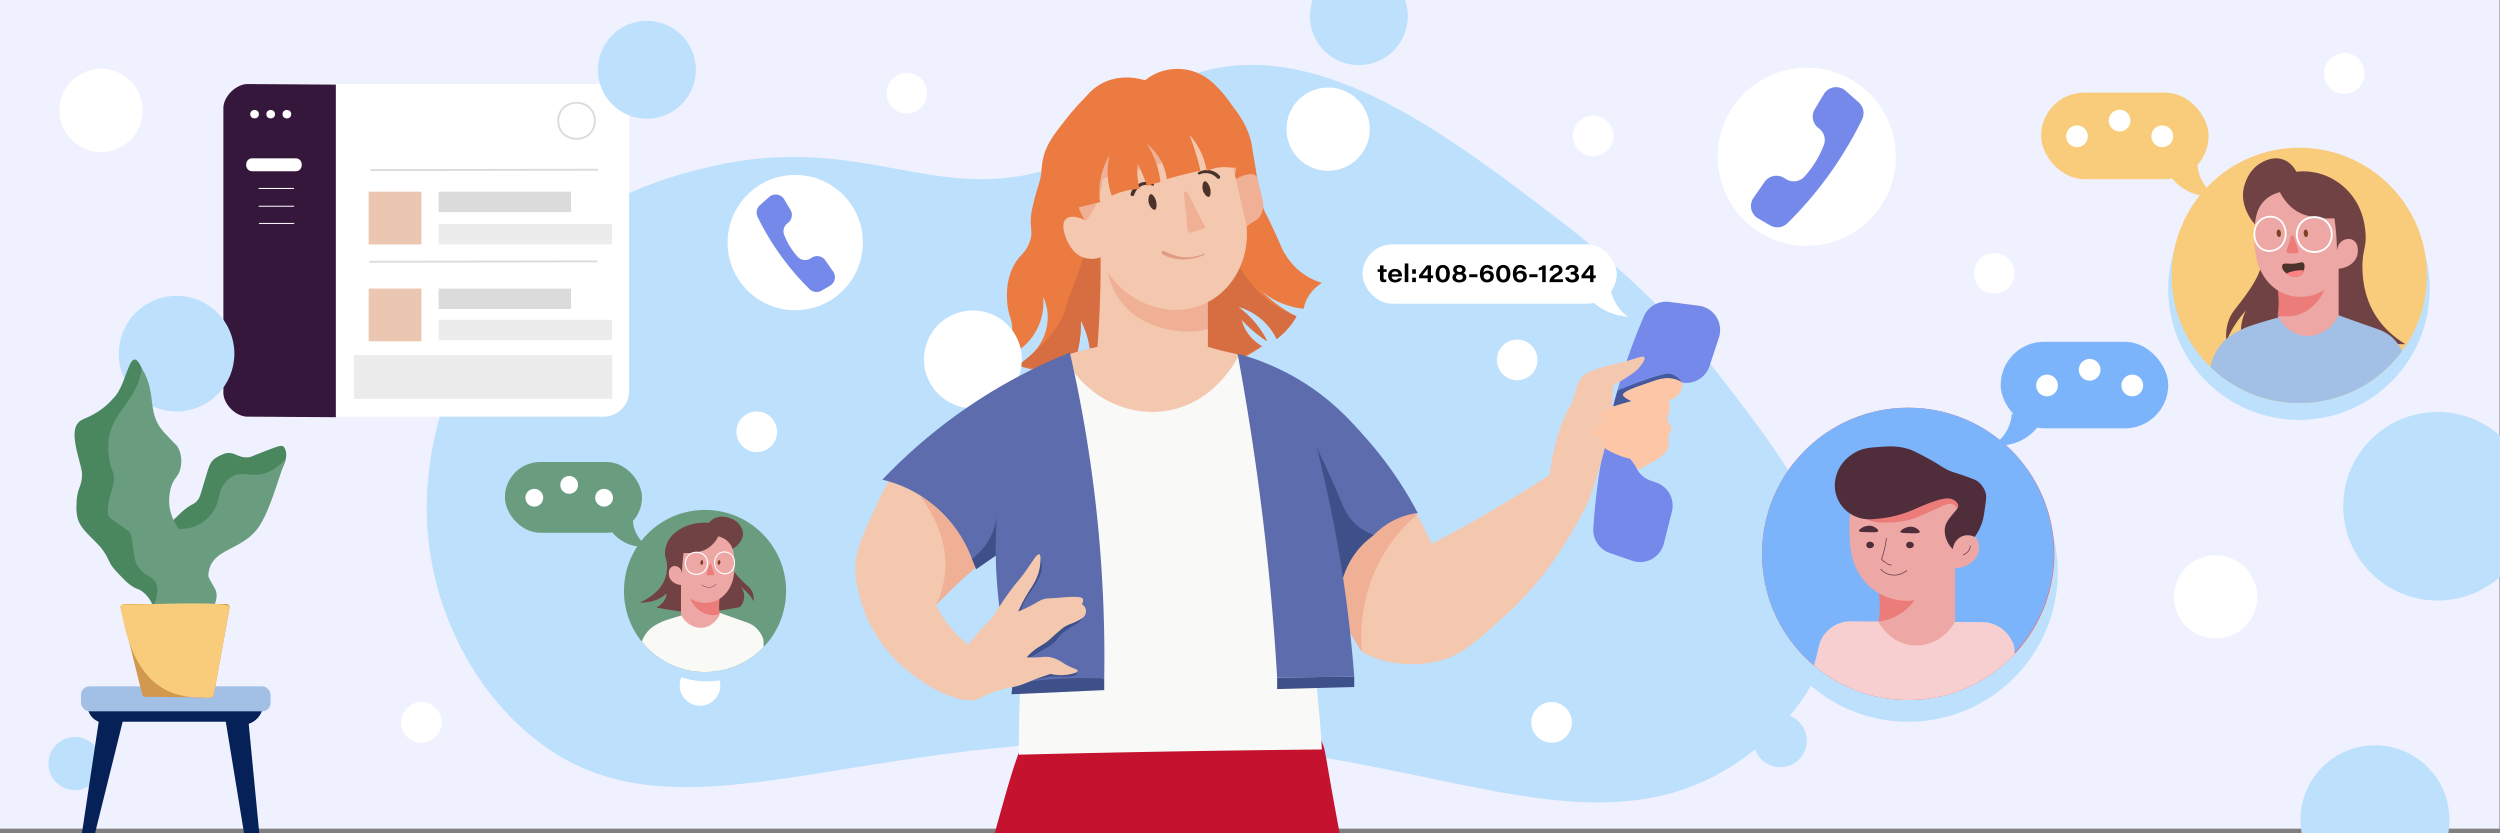 <svg id="Layer_1" data-name="Layer 1" xmlns="http://www.w3.org/2000/svg" viewBox="0 0 2400 800"><rect x="0" y="0" width="2400" height="800" fill="#808080" stroke="none"/><defs><clipPath id="clip-path"><circle class="cls-1" cx="676.83" cy="567.33" r="77.83"/></clipPath><clipPath id="clip-path-2"><circle class="cls-2" cx="2207.33" cy="264.36" r="122.55"/></clipPath><clipPath id="clip-path-3"><circle class="cls-3" cx="1831.88" cy="531.71" r="140.3"/></clipPath><style>.cls-1{fill:#6a9d7f}.cls-2{fill:#f9cc7b}.cls-3{fill:#f56b69}.cls-5{fill:#bde0fd}.cls-6{fill:#eb7b40}.cls-8{fill:#fff}.cls-11{fill:#dbdbdb}.cls-12{fill:#ececec}.cls-14{fill:#a2c0e5}.cls-18{fill:#714243}.cls-20{fill:#eb7c7a}.cls-21{fill:#eda7a5}.cls-22{fill:#784024}.cls-23{fill:#502d3a}.cls-25{fill:#4b332c}.cls-28{fill:#7bb4fb}.cls-30{fill:#7489ea}.cls-32{fill:#efb095}.cls-33{fill:#f4c8af}.cls-35{fill:#3e5089}.cls-36{fill:#5c6cad}</style></defs><path d="M-.5-4.5h2400v800H-.5z" style="fill:#eff1ff"/><path class="cls-5" d="M1665.49 733.5c12-7.9 74.73-49.07 91-121 20.17-89.2-43.36-171.32-105-251-17.83-23.05-65.71-82.17-153-149-107.75-82.49-228.83-175.17-344-144-65.51 17.73-49.67 54-126 86-124.52 52.15-195.58-32.34-353 7-31.17 7.79-93.23 24.05-151 75-83.84 73.94-135.25 200.33-107 318 4.39 18.28 21.72 86.57 81 142 157.76 147.52 356.32-35.71 767 30 163.19 26.11 288.63 80.13 400 7z"/><path class="cls-6" d="M1047.06 88.5a225.92 225.92 0 0 0-23 25c-12 15.28-18.35 23.27-22 36-3.35 11.7-.72 14.33-5 28-.85 2.7-3.58 11-6 22.26-.45 2.07-.68 3.1-.81 3.93-2.48 16.15 2.54 18.28-2.41 30.13-4.65 11.14-9.76 10.86-15.52 23-6.55 13.79-5.84 26.59-5.41 33 .93 13.86 5.07 16.15 4.8 27.05-.3 11.92-5.56 21.62-9.94 27.94a68.53 68.53 0 0 0 21.4-12.81c20.35-18.2 18.78-41.94 18.31-47a47.07 47.07 0 0 1 2.06 34.27c-6.12 18.85-22.16 29-26.63 31.59a176.4 176.4 0 0 0 26.81 6.33 186 186 0 0 0 23.37 2.12 126.44 126.44 0 0 0 10.26-40.31c.32-4 .42-7.83.36-11.49a90.23 90.23 0 0 1 9.23 30.31 88.14 88.14 0 0 1-.63 24.74l117.83-8.87a127.19 127.19 0 0 0 30-10.63 116.23 116.23 0 0 0 17.32-10.74 45.58 45.58 0 0 1-13.46-12.39 37.84 37.84 0 0 1-6.11-13.75 125.48 125.48 0 0 0 9 9.16 136.75 136.75 0 0 0 15.54 12.3 84.77 84.77 0 0 0-5.9-10.23 96.91 96.91 0 0 0-22.53-23.34 66.86 66.86 0 0 1 20.69 10.22 53.09 53.09 0 0 1 17.12 21 76.75 76.75 0 0 0 14-14.07 68.32 68.32 0 0 0 4.84-7.35c-3.55-1.87-7.22-4-11-6.4a136.67 136.67 0 0 1-23.34-18.88 70.29 70.29 0 0 0 25.21 14.41 79 79 0 0 0 16.06 3.44 34.86 34.86 0 0 1 8.47-17.26 42.11 42.11 0 0 1 9-7.6 64.81 64.81 0 0 1-9.74-3.83c-14.88-7.3-22.11-18.3-25.76-24-2.39-3.76-2.22-4.22-8.48-18-9.67-21.3-9.61-19.17-12.12-25.73-2.4-6.27-2.76-9-9.28-48.83-2.32-14.15-2.49-15.14-3.17-17.45-4.57-15.71-13.25-27.39-20.07-34.95z"/><path d="M1040 247a448.128 448.128 0 0 1-9 26c-8.94 23.42-8.63 25-9 26-4.46 12.31-15.47 29.93-45 52l50 8a112.41 112.41 0 0 0 10.5-51.5 82.19 82.19 0 0 1 3 70l137-27 34-18a39.18 39.18 0 0 1-20-26 113.88 113.88 0 0 0 9 9 116.08 116.08 0 0 0 16 12 90.52 90.52 0 0 0-28-33 58.32 58.32 0 0 1 37 31 65.46 65.46 0 0 0 19-22A101.92 101.92 0 0 1 1221 291a108.52 108.52 0 0 1-26-27 112.65 112.65 0 0 1-12-23 546.86 546.86 0 0 0-127.5 3.5q-7.86 1.16-15.5 2.5z" style="fill:#d66e41"/><rect class="cls-8" x="214.42" y="80.69" width="389.58" height="319.31" rx="24.56"/><path d="M239 400c-12.26.82-25.45-12.26-24.57-24.57V105.25C213.56 92.94 227 79.81 239 80.69l83.42.52v319.31z" style="fill:#35173c"/><path d="M353.93 184.03h50.63v50.63h-50.63zm0 93h50.63v50.63h-50.63z" style="fill:#ebc7b1"/><path class="cls-11" d="M421.1 184.03h127.1v19.63H421.1z"/><path class="cls-12" d="M421.1 215.03h166.37v19.63H421.1z"/><path class="cls-11" d="M421.1 277.03h127.1v19.63H421.1z"/><path class="cls-12" d="M421.1 307h166.37v19.63H421.1z"/><path class="cls-8" d="M283.66 164.39h-41.34c-8 .12-8-12.52 0-12.4h41.34c8.03-.12 8.05 12.52 0 12.4zm-35.14-54.77c.08 5.37-8.34 5.37-8.26 0-.08-5.36 8.34-5.36 8.26 0zm15.48 0c.08 5.37-8.34 5.37-8.26 0-.06-5.36 8.36-5.36 8.26 0zm15.53 0c.07 5.37-8.35 5.37-8.27 0-.08-5.36 8.34-5.36 8.27 0zm2.06 71.82h-33.07a.52.52 0 0 1 0-1h33.07a.52.52 0 1 1 0 1zm.52 17.05H249a.52.52 0 1 1 0-1h33.07a.52.52 0 0 1 0 1zm0 16.51H249a.52.52 0 0 1-.52-.52.53.53 0 0 1 .52-.48h33.07a.52.52 0 0 1 .51.52.51.51 0 0 1-.47.48z"/><path class="cls-11" d="M553.5 134.23c-8.76 0-18.28-5.7-18.49-18.22.22-12.55 9.74-18.25 18.49-18.25 8.75 0 18.27 5.7 18.49 18.22-.22 12.55-9.74 18.25-18.49 18.25zm0-34.67c-7.9 0-16.49 5.15-16.68 16.45.19 11.27 8.78 16.42 16.68 16.42s16.48-5.14 16.68-16.43c-.18-11.29-8.78-16.44-16.68-16.44z"/><path class="cls-11" transform="rotate(-.09 483.7 165.901)" d="M355.42 162.18h218.82v1.8H355.42z"/><path class="cls-11" transform="rotate(-.09 477.26 261.39)" d="M354.52 250.17h218.82v1.8H354.52z"/><path class="cls-12" d="M339.77 340.79h247.99v42.14H339.77z"/><circle class="cls-8" cx="934" cy="345" r="47"/><circle class="cls-5" cx="169.5" cy="339.5" r="55.5"/><circle class="cls-5" cx="2280" cy="787" r="71.5"/><circle class="cls-5" cx="2340" cy="486" r="90.5"/><circle class="cls-5" cx="1304.5" cy="15.5" r="47"/><circle class="cls-5" cx="1709" cy="711" r="25.5"/><circle class="cls-5" cx="72" cy="733" r="25.5"/><path d="M83.75 669.87c-.58 2.08-1.29 12.47 5 19a17.23 17.23 0 0 0 6 4q-8.5 56.51-17 113h12q14-56.49 28-113h99l19 116h14l-11-114a20.64 20.64 0 0 0 7-4 22 22 0 0 0 7-13c-135.5-19.69-166.85-15.77-169-8z" style="fill:#062157"/><rect class="cls-14" x="77.75" y="658.87" width="182" height="24" rx="8.14"/><path d="M146.76 583.09c-.53-6.43-8.78-16.28-15.45-17.9-6.74-3-10.86-7.3-19.07-16C102.57 539 106 537 96.15 524.82 80.66 508.2 72.21 504.46 73.5 484c.06-15.42 5.38-16.73 5.26-28.85 0-8.71-12.35-36.86-4.66-48 3.2-4.8 7.13-4.64 15.72-9.46a67.69 67.69 0 0 0 18.85-15.23c14.14-13.41 15.57-54.74 27.39-29.07 7.12 38-.88 137.52 24.61 148 5 .35 7.67-4.6 15.1-11 8.65-7.47 10.45-5.46 14.32-10.7 1.48-2 2-3.33 5.95-16.89 5.85-18.57 4.68-21.71 20.27-27.59 9.22-1.89 12 4.73 22.36 3.77 2.13-.2 1.66-.44 17.75-6.63 10.91-4.2 13.71-5.08 15.8-3.59 7.91 10-4.63 27.85-9.53 31.71-30.42 25.92-81.45 73.86-115.93 122.62z" style="fill:#4a875f"/><path class="cls-1" d="M205.74 581.27c5.95-14.67-1.33-16.84-5.77-28.08.89-25.19 25.81-23.31 43.73-41.49 13-13 21.54-46 30.31-70.59-10.55 11-19.76 14-26.36 14.61-9.81.95-16.5-3.06-24.71 1.7-12.21 8.27-11.13 15.78-14.95 27.28-8.45 18.92-24.54 23.44-36.53 23.2-6.79-10.65-12.05-22.46-7.17-40.66 3.11-9.49 7.26-9.24 9.08-18.14.44-2.14 2-10.32-1.86-18.3-2.23-4.58-4.15-4.79-10.86-12.44-22.07-21-8.3-38.05-24.59-65-4.81 37.12-36.52 43.22-31.64 84.27 1.44 13.86 6.31 15.28 4.67 25.34 0 4.23-7.68 21.41-5.1 31.5 1.51 3.59 4.34 4.58 10.94 9.24 5.83 4.12 8.75 6.18 10.08 8.22 3.68 6.32 1.61 24.31 8 32.61 5.46 8.5 12.22 7.83 16 14 2.45 4 3.84 11.05-2.3 24.54z"/><path d="m139.39 668.87 62.79.78a3 3 0 0 0 3-2.48q7.59-41.88 15.19-83.74a3 3 0 0 0-3-3.56h-98.58a3 3 0 0 0-2.93 3.75l20.64 83a3 3 0 0 0 2.89 2.25z" style="fill:#d2984d"/><path class="cls-2" d="M189.72 669.49c4.52-.93 13.31 2.69 15.47-2.32q7.59-41.88 15.19-83.74c5-8.12-100.68-1.55-101.59-3.56a3 3 0 0 0-2.93 3.75c7.62 42.75 23.38 84.81 73.86 85.87z"/><circle class="cls-8" cx="672" cy="658" r="19.5"/><circle class="cls-5" cx="621" cy="67" r="47"/><circle class="cls-5" cx="678.62" cy="576.26" r="77.83"/><circle class="cls-1" cx="676.83" cy="567.33" r="77.83"/><g style="clip-path:url(#clip-path)"><path class="cls-18" d="M701.15 529.17c2.21-3.31 4.57-2.84 8-7 1.26-1.56 4.79-5.93 4-11.57-.07-.49-1.5-9-11.36-12.82-2-.78-7.25-2.79-13.07-1.24a13.79 13.79 0 0 0-8 5.38 51 51 0 0 0-17.61 1.65 40.71 40.71 0 0 0-16.47 9.09 25.56 25.56 0 0 0-8 15.29c-1.19 7.54 2.12 8.79 1.71 17.36a32.41 32.41 0 0 1-5.12 16.53c-5.74 8.88-15.27 14-21 16.53a38.77 38.77 0 0 0 14.77-2.08 28.34 28.34 0 0 0 10.8-6.61 13.8 13.8 0 0 1-2.27 7 20.54 20.54 0 0 1-7.39 6.61c2.27.42 5.6 1 9.66 1.66 16.4 2.62 24.6 3.94 32.38 3.72 4.26-.12 11.55-1.32 26.14-3.72 5-.82 9.08-1.55 11.93-2.07a16.54 16.54 0 0 0 4-7.85 15.29 15.29 0 0 0-2.84-11.57 52.14 52.14 0 0 1 8 7.85 44.62 44.62 0 0 1 4 5.78 15.55 15.55 0 0 0-1.13-8.67c-1.86-4.21-4.74-5.78-9.66-10.75-3.63-3.66-7.66-7.73-10.23-13.22-1.97-3.97-4.78-9.98-1.24-15.28z"/><path d="M634.63 597.3c2.4-1.17 4.74-2.09 17-5.68 5-1.45 9.06-2.61 11.93-3.41l25.56-.57c10.44 3.75 18.34 6.56 25.57 9.09 3.7 1.29 7.63 2.65 11.36 6.25 3.3 3.18 6 7.68 6.69 10.66 1.67 14.36-2 23-5.11 27.83-19.18 30-88.28 27.61-107.38-2.84a38.61 38.61 0 0 1-5.55-18 31.89 31.89 0 0 1 7.38-14.77c4.04-4.44 8.34-6.52 12.55-8.56z" style="fill:#f9f9f6"/><path class="cls-20" d="M691.9 568.68a56.55 56.55 0 0 0-1 21 25.63 25.63 0 0 1-6.75 1.71c-3.49.38-10.39 1.15-15.83-3.77-3.16-2.86-7-8.71-5.71-13.07 1.77-6.04 13.54-9.04 29.29-5.87z"/><path class="cls-21" d="M689.56 514.92a19.22 19.22 0 0 1 10.9 6.82c4 5.12 4.29 11.26 4.67 18.25a60 60 0 0 1-.7 12.27c-.22 1.38-.5 2.74-.86 4.21-1 4.13-4.31 12.87-12.45 18.18a26.35 26.35 0 0 1-11.71 4 27.45 27.45 0 0 1-16.84-4.08 27.28 27.28 0 0 0 10.43 12.5 23.81 23.81 0 0 0 18.12 2.93c-.45.94-5.52 11.09-16.09 12.5-8.47 1.12-17-3.83-21.28-12.5v-28.42c-5.8-.51-10.36-4-11.42-8.52-.06-.25-1.29-5.9 2.07-8.52 2.31-1.8 5.65-1.3 7.79.57a8.38 8.38 0 0 1 2.6 5.68c0-3.38.2-7 .51-10.8.27-3.23.63-6.29 1-9.16a47.1 47.1 0 0 0 11.42-.57c3.51-.61 7.09-1.24 10.9-3.41a28.6 28.6 0 0 0 10.94-11.93z"/><path class="cls-22" d="M673.93 537.72c1.76.31 1.33 4.58-.39 4.56-1.76-.28-1.33-4.58.39-4.56zm16.5 0c1.76.31 1.33 4.58-.4 4.56-1.76-.28-1.33-4.58.4-4.56z"/><path class="cls-20" d="M682.87 542c2.35 10.42 6 10.45-3.8 10.17-2.47.06 2-8.5 2-10.2a.92.92 0 0 1 1.8.03z"/><path class="cls-8" d="M668.3 552h-.67a11.22 11.22 0 0 1 .82-22.4c4.58.1 8.14 2.11 10.05 5.66a11.81 11.81 0 0 1-.41 11.69 11 11 0 0 1-9.79 5.05zm-.61-1.17c4.11.17 7.45-1.43 9.39-4.52a10.62 10.62 0 0 0 .37-10.52c-1.7-3.16-4.91-5-9-5.06-6.6.16-9.73 5-9.91 9.68a9.82 9.82 0 0 0 9.15 10.4zm28.31.5c-.33 0-.67 0-1-.05-5.17-.52-10.07-5-9.41-12.46 1-7.15 6.35-9.89 10.89-9.42 4.79.5 9.69 4.53 9.16 12.19-.81 6.83-5.27 9.74-9.64 9.74zm-9.35-12.41c-.59 6.8 3.81 10.83 8.45 11.3 4.16.41 8.71-2.12 9.48-8.76.48-6.93-3.92-10.58-8.21-11s-8.83 1.99-9.74 8.46z"/><path class="cls-23" d="M687.52 560.58c-3.53 4-9.56 4-13.59.78-.18-.15-.44.11-.26.25 4.18 3.39 10.44 3.38 14.1-.79.14-.16-.1-.4-.25-.24z"/></g><rect class="cls-1" x="484.7" y="443.5" width="131.62" height="67.98" rx="33.99"/><path class="cls-1" d="M607.6 500a32.18 32.18 0 0 0 2.73 11A33 33 0 0 0 622 524.64a38.08 38.08 0 0 1-37.59-18.46z"/><circle class="cls-8" cx="512.93" cy="477.82" r="8.54"/><circle class="cls-8" cx="546.42" cy="465.51" r="8.54"/><circle class="cls-8" cx="579.91" cy="477.82" r="8.54"/><circle class="cls-5" cx="2207" cy="277.6" r="125.5"/><circle class="cls-2" cx="2207.33" cy="264.36" r="122.55"/><g style="clip-path:url(#clip-path-2)"><path class="cls-18" d="M2172.27 223.85c-3.49-7.18-7.21-6.17-12.53-15.21-2-3.37-7.55-12.82-6.26-25 .11-1.06 2.35-19.5 17.89-27.73 3.19-1.69 11.41-6 20.57-2.68 7.86 2.88 11.54 9.65 12.53 11.63a59.24 59.24 0 0 1 27.73 3.58 60.83 60.83 0 0 1 25.94 19.67c10.06 13.22 11.81 26.9 12.52 33.1 1.88 16.31-3.33 19-2.68 37.57.2 5.89.85 20.47 8.05 35.78 9 19.22 24 30.31 33.1 35.78a45.51 45.51 0 0 1-40.26-18.78 38.07 38.07 0 0 0 15.21 29.44c-3.57.89-8.82 2.17-15.21 3.58-25.81 5.68-38.72 8.52-51 8.05-6.71-.26-18.19-2.86-41.15-8.05-7.83-1.77-14.3-3.35-18.79-4.48a41.8 41.8 0 0 1-6.26-17 42.72 42.72 0 0 1 4.47-25.05 103.77 103.77 0 0 0-12.52 17 102.69 102.69 0 0 0-6.26 12.52 45.51 45.51 0 0 1 1.79-18.78c2.93-9.12 7.46-12.52 15.2-23.26 5.72-7.93 12.06-16.73 16.11-28.63 2.95-8.59 7.37-21.59 1.81-33.05z"/><path class="cls-14" d="M2153.18 315.71c3.78-1.83 7.47-3.28 26.84-8.94 7.79-2.28 14.27-4.11 18.78-5.37l40.26-.89c16.43 5.91 28.88 10.33 40.25 14.31 5.83 2 12 4.18 17.89 9.84 5.2 5 9.46 12.09 10.53 16.78.89 33.22-13.13 50-17.65 54.86-22.46 24.18-57.95 20.78-97.5 17-23.24-2.23-40.08-4.09-53.68-17.89-14.57-14.8-16.67-34.42-17-43a50.24 50.24 0 0 1 11.62-23.26c6.26-6.94 13.02-10.22 19.66-13.44z"/><path class="cls-20" d="M2185 269.14a89.49 89.49 0 0 1 1.64 33.1 40.5 40.5 0 0 0 10.62 2.68c5.5.61 16.37 1.81 24.93-5.93 5-4.51 11-13.72 9-20.58-2.83-9.55-21.36-14.27-46.19-9.27z"/><path class="cls-21" d="M2188.72 184.49c-10.14 2.5-15.25 8.26-17.16 10.73-6.23 8.06-6.76 17.73-7.36 28.75a93.59 93.59 0 0 0 1.11 19.3c.34 2.18.78 4.32 1.35 6.64 1.59 6.51 6.78 20.26 19.61 28.62a41.4 41.4 0 0 0 18.43 6.31 43.33 43.33 0 0 0 26.51-6.43 42.88 42.88 0 0 1-16.34 19.68 37.49 37.49 0 0 1-28.6 4.59c.71 1.48 8.69 17.47 25.33 19.68 13.33 1.78 26.7-6 33.51-19.68V258c9.13-.81 16.3-6.23 18-13.42.09-.39 2-9.29-3.27-13.42-3.63-2.83-8.89-2-12.26.9-3.7 3.22-4 8.09-4.09 8.94-.07-5.31-.32-11-.81-17-.43-5.09-1-9.91-1.64-14.44a73.59 73.59 0 0 1-18-.89c-5.52-1-11.16-1.94-17.16-5.37-8.5-4.88-13.88-12.46-17.16-18.81z"/><path class="cls-22" d="M2213.32 220.39c-2.77.49-2.09 7.21.62 7.17 2.77-.48 2.06-7.2-.62-7.17zm-25.96 0c-2.78.49-2.1 7.21.61 7.17 2.78-.48 2.1-7.2-.61-7.17z"/><path class="cls-20" d="M2199.25 227.05c-3.7 16.41-9.48 16.46 6 16 3.89.08-3.1-13.39-3.24-16.06a1.45 1.45 0 0 0-2.76.06z"/><path class="cls-8" d="M2222.19 242.84c-6.69 0-12.12-2.81-15.36-8a18.59 18.59 0 0 1-.65-18.41c3-5.58 8.61-8.75 15.78-8.92 11.6.28 17.17 9 17.46 17s-4.62 17.18-16.12 18.29zm-.23-33.48c-6.45.15-11.5 3-14.18 8a16.73 16.73 0 0 0 .59 16.57c3.05 4.85 8.3 7.38 14.78 7.1 10.3-1 14.72-9.21 14.45-16.41-.27-7.44-5.21-15.02-15.6-15.26zm-43.35 32.46c-6.9 0-13.93-4.59-15.17-15.35-.84-12.1 6.88-18.44 14.41-19.23 7.14-.75 15.57 3.57 17.15 14.83 1 11.8-6.68 18.8-14.82 19.63-.51.09-1.04.12-1.57.12zm.9-33a14.68 14.68 0 0 0-1.48.08c-6.76.71-13.68 6.46-12.92 17.4 1.2 10.41 8.35 14.42 14.91 13.76 7.32-.74 14.24-7.09 13.32-17.79-1.34-9.42-7.67-13.44-13.83-13.44z"/><path class="cls-25" d="M2211.21 252.35c1.76 1.53 1.06 5 .83 6.07a8.75 8.75 0 0 1-2.55 4.77 9.44 9.44 0 0 1-3.66 2.05 8.29 8.29 0 0 1-2.93.39 14.94 14.94 0 0 1-8.86-4 10 10 0 0 1-2.79-3.53 5.48 5.48 0 0 1-.38-2.19 4.67 4.67 0 0 1 .49-1.91c1-1.66 4.81-.68 9.5-.84 6.39-.16 8.58-2.36 10.35-.81z"/><path d="M2195.06 262.51a36.1 36.1 0 0 1 16.69-3 9 9 0 0 1-4.33 5.37 9.78 9.78 0 0 1-6.8.6 11.59 11.59 0 0 1-5.56-2.97z" style="fill:#ff8382"/></g><rect class="cls-2" x="1959.41" y="88.9" width="160.84" height="83.07" rx="41.54"/><path class="cls-2" d="M2109.58 158a39.58 39.58 0 0 0 3.34 13.36 40.23 40.23 0 0 0 14.2 16.71 46.56 46.56 0 0 1-45.94-22.56z"/><circle class="cls-8" cx="1993.9" cy="130.83" r="10.44"/><circle class="cls-8" cx="2034.83" cy="115.8" r="10.44"/><circle class="cls-8" cx="2075.76" cy="130.83" r="10.44"/><circle class="cls-8" cx="1456.5" cy="345.5" r="19.5"/><circle class="cls-8" cx="1489.5" cy="693.5" r="19.5"/><circle class="cls-8" cx="404.5" cy="693.5" r="19.5"/><circle class="cls-8" cx="726.5" cy="414.5" r="19.5"/><circle class="cls-8" cx="1529.5" cy="130.5" r="19.5"/><circle class="cls-8" cx="2250.5" cy="70.5" r="19.5"/><circle class="cls-8" cx="1914.5" cy="262.5" r="19.5"/><circle class="cls-8" cx="870.5" cy="89.5" r="19.5"/><circle class="cls-8" cx="1275" cy="124" r="40"/><circle class="cls-8" cx="97" cy="106" r="40"/><circle class="cls-8" cx="2127" cy="573" r="40"/><circle class="cls-5" cx="1831.82" cy="549.19" r="143.68"/><circle class="cls-3" cx="1831.88" cy="531.71" r="140.3"/><g style="clip-path:url(#clip-path-3)"><circle class="cls-28" cx="1831.37" cy="531.19" r="140.3"/><path d="m1933 617.81-3.06-5.18a31.32 31.32 0 0 0-26.79-15.39l-126.4-.76a31.33 31.33 0 0 0-30.75 24.28c-1 4.35-2.69 11.62-5.27 20.53-5.23 18-7.75 21.1-7.17 24.57 1.38 8.31 20.21 17.53 102.41 19.46 28.23 15.95 62.24 11.48 81.93-9.21 21.93-23.04 15.71-55.25 15.1-58.3z" style="fill:#f8cfd0"/><path class="cls-20" d="M1801.57 558.46a93.67 93.67 0 0 1 2 37.89 34.32 34.32 0 0 0 13.31 3.08c3.65.08 14.85.35 22.53-8.2.63-.7 7.65-8.71 6.15-16.38-2.01-10.47-19.77-19.45-43.99-16.39zm-11.78-87.56c-8.4 8.51-8.84 23.68-4.1 34.82 5.84 13.69 19.28 20.78 30.73 21.51 2.44.15 7.66.2 26.62-9.22 25.79-12.8 38.73-19.45 41-31.75.16-.9 1.82-10.77-4.1-17.41-6.46-7.24-16.42-4.43-43-3.07-34.28 1.74-40.34-1.78-47.15 5.12z"/><path class="cls-21" d="M1779.55 476c-2.18.06-4.19 15.06-4.1 30.72.08 13.86.64 20.63 3.08 29.7 1 3.85 6.3 21.85 24.57 32.77a54.93 54.93 0 0 0 34.82 7.17 50.41 50.41 0 0 1-34.82 20.49c.89 1.69 10.89 20 31.75 22.53 16.7 2 33.46-6.9 42-22.53v-51.19c11.44-.92 20.43-7.13 22.53-15.36.11-.45 2.55-10.63-4.1-15.36-4.55-3.24-11.13-2.34-15.36 1a14.48 14.48 0 0 0-5.12 10.24 32.76 32.76 0 0 1-1-19.46 32.29 32.29 0 0 1 7.17-13.31c-.59-2.54-2.13-7.51-6.15-9.22-3.42-1.45-6.92.19-13.31 3.08 0 0-7.07 3.19-18.44 8.19a74.68 74.68 0 0 1-28.67 6.14c-9.62.19-19.81.38-26.63-6.14-7.98-7.59-6.28-19.46-8.22-19.46z"/><path class="cls-23" d="M1763.16 455.54a32.26 32.26 0 0 0 17.41 39.94c8.72 4.12 16.58 3.21 26.63 2a110.12 110.12 0 0 0 29.7-8.2c6.23-2.57 10.89-5.06 20.48-8.19 7.95-2.59 13.74-3.81 18.44-1 .71.42 3.79 2.25 4.09 5.12.27 2.5-1.77 4.05-5.12 8.19-3.84 4.76-6.08 7.52-7.17 11.27-1.73 5.95.32 11.43 1 13.31a24.63 24.63 0 0 0 6.14 9.22c0-.46.73-8.15 7.68-11.78 6.48-3.39 12.74-.3 13.32 0a52.3 52.3 0 0 0 7.68-15.88 90.24 90.24 0 0 0 2-11.26c1.12-7.72 1.68-11.58 1-14.34a21.61 21.61 0 0 0-7.17-11.26c-1.54-1.27-3.19-2.24-11.26-5.12-6.26-2.24-10.66-3.58-12.29-4.1-9.61-3.08-10.7-5.86-26.63-14.34-8.6-4.57-12.89-6.86-17.41-8.19-10.11-3-18.57-2.51-25.6-2-10.91.71-17.26 1.12-24.58 5.12-3.06 1.71-14.14 7.95-18.34 21.49zm35.84 50.18a10.38 10.38 0 0 0-5.12-1c-4.92.22-9.64 3.66-9.22 5.12.22.77 2.54.86 7.17 1 6.79.23 10.84.37 11.26-1s-2.37-3.27-4.09-4.12z"/><path class="cls-23" d="M1838.79 506.69a10.47 10.47 0 0 0-5.12-1c-4.92.23-9.64 3.66-9.22 5.12.23.77 2.54.87 7.17 1 6.79.23 10.84.37 11.27-1s-2.39-3.28-4.1-4.12zm-43.88 18.49a2 2 0 0 1 0-4.1c1.42-.24 3.07.83 3.07 2s-1.65 2.34-3.07 2.1z"/><path class="cls-23" d="M1795.32 526.24a3.68 3.68 0 0 1-.58 0 3.06 3.06 0 0 1 0-6.12 4 4 0 0 1 3.16.9 2.66 2.66 0 0 1 0 4.32 4.17 4.17 0 0 1-2.58.9zm-.23-2.07a2 2 0 0 0 1.5-.45.92.92 0 0 0 .37-.59.89.89 0 0 0-.37-.59 2 2 0 0 0-1.5-.45c-.5.09-1.2.52-1.2 1s.69.99 1.2 1.08zm38.07 1.02a2.05 2.05 0 0 1 0-4.1c1.42-.24 3.08.83 3.08 2s-1.66 2.34-3.08 2.1z"/><path class="cls-23" d="M1833.58 526.25a3.81 3.81 0 0 1-.59 0 3.06 3.06 0 0 1 0-6.12 4 4 0 0 1 3.17.9 2.67 2.67 0 0 1 0 4.32 4.09 4.09 0 0 1-2.58.9zm0-4.17h-.24c-.5.09-1.2.52-1.2 1s.7 1 1.2 1a2 2 0 0 0 1.5-.45.66.66 0 0 0 0-1.18 2 2 0 0 0-1.26-.37zm-22.92-5.42a95.34 95.34 0 0 1-4 18.14c-.32 1-.9 2-.16 2.91a14.18 14.18 0 0 0 2.88 2.14c1.85 1.31 4 3.29 6.41 2.71a.32.32 0 0 0-.17-.61c-2.47.59-5.07-2-6.92-3.34-.9-.63-1.94-1.08-1.82-2.53a9.91 9.91 0 0 1 .6-1.79c.37-1.13.71-2.26 1-3.4a91.79 91.79 0 0 0 2.79-14.23c0-.38-.55-.38-.6 0zm-5.38 29.93c6.6 7.51 17.89 7.52 25.41 1.42.32-.26-.14-.72-.46-.46-7.27 5.91-18.15 5.83-24.51-1.39-.26-.3-.7.13-.44.43zm79.46-13.51a15.78 15.78 0 0 0 5-3.64 9.08 9.08 0 0 0 2-5.4c0-.4-.6-.39-.61 0a8.58 8.58 0 0 1-2 5.18 16.12 16.12 0 0 1-4.65 3.36c-.33.18 0 .68.29.5z"/></g><rect class="cls-28" x="1920.66" y="328.11" width="160.84" height="83.07" rx="41.54" transform="rotate(-180 2001.08 369.65)"/><path class="cls-28" d="M1931.32 397.2a39.11 39.11 0 0 1-3.34 13.36 40.12 40.12 0 0 1-14.2 16.7 46.51 46.51 0 0 0 45.94-22.55z"/><circle class="cls-8" cx="2047.01" cy="370.05" r="10.44"/><circle class="cls-8" cx="2006.08" cy="355.01" r="10.44"/><circle class="cls-8" cx="1965.15" cy="370.05" r="10.44"/><circle class="cls-8" cx="763.42" cy="232.87" r="64.95"/><path class="cls-30" d="m752.84 191.39 6 10.07a9.59 9.59 0 0 1-2.65 12.74 9.56 9.56 0 0 0-3.41 11.16 67 67 0 0 0 13.07 21.22 9.53 9.53 0 0 0 11.8 1.76l2-1.17a9.58 9.58 0 0 1 12.73 2.83l7.39 10.6a9.59 9.59 0 0 1-3.06 13.78l-8 4.65a9.59 9.59 0 0 1-11.54-1.47 253 253 0 0 1-49.83-69.26 9.58 9.58 0 0 1 2.23-11.36l8.71-7.76a9.58 9.58 0 0 1 14.56 2.21z"/><circle class="cls-8" cx="1734.5" cy="150.5" r="85.5"/><path class="cls-30" d="m1750.88 90.37-8.69 14.49a13.78 13.78 0 0 0 3.81 18.3 13.78 13.78 0 0 1 4.88 16.1 96.16 96.16 0 0 1-18.65 30.33 13.78 13.78 0 0 1-17.09 2.67l-2.92-1.69a13.79 13.79 0 0 0-18.19 4.05l-10.63 15.24a13.77 13.77 0 0 0 4.4 19.81l11.56 6.7a13.76 13.76 0 0 0 16.55-2.08 364.44 364.44 0 0 0 41.78-49.16 363.74 363.74 0 0 0 29.91-50.46 13.77 13.77 0 0 0-3.21-16.33l-12.52-11.16a13.78 13.78 0 0 0-20.99 3.19zm-100.73 233.71-9 27.34a23.47 23.47 0 0 1-27.8 15.5 23.39 23.39 0 0 0-26.12 11.58 163.62 163.62 0 0 0-18.34 58.2 23.35 23.35 0 0 0 15.65 24.67l5.43 1.89a23.46 23.46 0 0 1 15.06 27.93l-7.76 30.67a23.47 23.47 0 0 1-30.41 16.42l-21.51-7.42a23.46 23.46 0 0 1-15.76-23.71A620 620 0 0 1 1578 303.9a23.43 23.43 0 0 1 24.6-14.06l28.31 3.66a23.47 23.47 0 0 1 19.24 30.58z"/><path d="M1269.06 712.5c3.72 8 2.6 10.41 16 82 5.39 28.79 10 52.17 13 67h-356a655.75 655.75 0 0 1 16-73c14.87-53.15 22.37-80 38-99 58.28-70.92 240.54-46.68 273 23z" style="fill:#c5132f"/><path class="cls-32" d="M1128.56 90c16.86 6.86 26 16.72 44 36 8.23 8.83 12.39 14.84 14 23 2.24 11.36-1.62 21.13-4 26a29.38 29.38 0 0 1 13-7c3.38-.8 6.39-1.51 9 0 2.27 1.32 2.73 3.45 5 13 3 12.58 3.52 14.37 3 18a18.87 18.87 0 0 1-4 10c-2 2.34-3.77 3-7 5a79.36 79.36 0 0 0-11 9c-6.67 6.32-9.07 13.91-11 19-3.14 8.29-8.83 19.9-20 34v40c-1.76 5.45-4 14.94-1.5 25.5 9.66 40.56 76.6 42 141.5 89.5 16.37 12 39 31.56 61 63a134.5 134.5 0 0 1-53 132c-4.13-6.36-10.19-16-17-28-13.22-23.31-16.63-33.34-22-42-3.25-5.25-15.82-23.85-64-40-114.37-38.33-235.55 2.18-261 23-12.77 10.45-27 24-27 24-7.94 7.57-14.16 14-18 18a181.13 181.13 0 0 1-26-71c-2.93-21.15-4.72-34.08 0-48 5.36-15.81 20.21-36.08 155-100 9.59-4.55 30.24-14.28 38-35 4.68-12.51 3.06-24.74 1-33l-11-65c-6.25-5.85-17.25-17.85-22-36-5.73-21.9 1-40 8-59 8.64-23.35 14.3-38.66 30-47 21.52-11.43 46.15-1.41 57 3z"/><path class="cls-33" d="m1182.56 155 14 61c3.45 31.14-11.57 60.77-37 74-31.57 16.43-74.26 5-96-29a67.31 67.31 0 0 0 10 25c17.74 26.76 49.49 31.17 58 32a84.84 84.84 0 0 0 28-2v17q7.23 2.07 15 4c4.43 1.1 8.76 2.09 13 3a949.6 949.6 0 0 0 77 78 950.89 950.89 0 0 0 96 76l14 28q24.9-13 51-28c21.9-12.63 42.56-25.36 62-38a242.37 242.37 0 0 1 8-38c7.85-26.49 11.65-22.46 17-43 1-3.71 2.26-9.3 7-14 1.39-1.38 4.45-4 17-8 8.5-2.68 10-2.35 20-5 14.92-3.93 20.61-7 22-5 1.76 2.51-5.35 10.29-6 11-1.28 1.4-3.61 3.72-12 9-2.9 1.83-7 4.29-12 7a293.82 293.82 0 0 1-4 41 324.89 324.89 0 0 1-9 38 421.76 421.76 0 0 1-11 33c-4.16 8.38-8.81 17.08-14 26-8.38 14.39-15.83 26.41-27 41a338.94 338.94 0 0 1-43 46c-24.21 21.63-36.31 32.44-54 38-28.87 9.07-54.35 2.3-59 1a100.48 100.48 0 0 1-20-8 156.24 156.24 0 0 1 2-44 154.36 154.36 0 0 1 20-52 151.54 151.54 0 0 1 31-36 270.67 270.67 0 0 0-37-11c-45.33-10-81.85-5.73-97-4-90.73 10.36-162.36 18.54-225 16a549.23 549.23 0 0 1-118-18 111.42 111.42 0 0 1 15 25c3.32 7.67 9.29 21.83 9 41a91.65 91.65 0 0 1-9 38 112.44 112.44 0 0 0 31 38c2.78-3.59 5.78-7.27 9-11 4.74-5.48 9.44-10.47 14-15a167.4 167.4 0 0 1 1 68c-2.89 3-10.61 10.09-22 11-4.56.36-8.53-.34-14-2A116.82 116.82 0 0 1 885 654c-10.83-7.62-25.44-17.9-39-37a135.22 135.22 0 0 1-20.44-43c-2.33-8.81-5.32-20.21-4-35 .68-7.58 2.49-15.94 13-39 9.94-21.8 15.14-33.22 22-43 18.22-26 43.92-34.36 67-45 26.24-12.1 61.62-32.91 100-71 5.3-1.76 11-3.45 17-5q6.72-1.72 13-3 1.23-16.08 2-33c.82-18.33 1.12-36 1-53a24.74 24.74 0 0 1-17 0c-7.59-2.9-11.13-8.86-13-12-3.67-6.17-9.08-19.85-3-25 4-3.37 11.78-2.14 19 2a74.85 74.85 0 0 0 14-28 73 73 0 0 0 2-12l9-4a140.34 140.34 0 0 1-1-15 145.7 145.7 0 0 1 12-59 114.77 114.77 0 0 0 3 72l33-9a102.16 102.16 0 0 0-14-58 70.17 70.17 0 0 1 23 6c23.37 10.65 33.4 31.16 36 37a73.55 73.55 0 0 1 5 16z"/><path class="cls-25" d="M1156.56 174c1.77-.37 4.09 3.16 5 6 1.14 3.58.8 8.42-1 9s-5.15-3.1-6-7c-.73-3.36.22-7.63 2-8zm-51.88 12.39c1.77-.36 4.09 3.16 5 6 1.15 3.58.81 8.43-1 9s-5.14-3.1-6-7c-.68-3.39.22-7.63 2-8z"/><path class="cls-32" d="m1140 184.72 16.55 32.28a1.81 1.81 0 0 1-1.11 2.58l-12.77 3.76a1.83 1.83 0 0 1-2.34-1.57l-3.75-36.07a1.82 1.82 0 0 1 3.42-.98z"/><path d="M1190.06 339.5c-1.5 3.29-22.74 47.84-71 55-38.34 5.69-77.49-14.64-97-51-4.86 31.57-9.64 62.65-10 65-20.26 131.79-30.44 199-33 261-1 24.1-1.06 43.56-1 55q103-2.57 206-4 42.5-.6 85-1-2.05-33.69-6-69a1366.16 1366.16 0 0 0-73-311z" style="fill:#f9f9f7"/><path class="cls-35" d="M1318.56 514a77.37 77.37 0 0 0-15 14c-14.9 18.22-17.47 38.6-18 48a477.2 477.2 0 0 1-21-56c-15.11-49.54-29.15-124.61-15-130 11.16-4.25 37.29 35.75 50 62a213.84 213.84 0 0 1 19 62z"/><path class="cls-36" d="M1188.06 339.5c9.11 48.89 17.3 101 24 156 6.6 54.23 11.11 106 14 155l74-1c-2.44-32.14-6.27-66.6-12-103-6.66-42.32-15-81.41-24-117 10.36 21.59 17.53 37.73 23 51 2.85 6.9 6.86 17 17 25a48.75 48.75 0 0 0 15 8 70.49 70.49 0 0 1 42-21 363.34 363.34 0 0 0-48-70c-15.82-18.07-34.73-39.34-66-58a235.08 235.08 0 0 0-59-25z"/><path class="cls-35" d="m933.06 536.5 4 10 39-27q-2-50.72-11-52-10.87-1.5-32 69z"/><path class="cls-36" d="M1027.06 338.5a1309.81 1309.81 0 0 1 27 166 1309.77 1309.77 0 0 1 6 147 572.19 572.19 0 0 1-41 4c-15.59 1-30.3 1.22-44 1a452.6 452.6 0 0 1-18-163 60.13 60.13 0 0 1-11 30 58.46 58.46 0 0 1-13 13 121.37 121.37 0 0 0-86-76 511.86 511.86 0 0 1 180-122z"/><path class="cls-35" d="m1300.06 649.5-74 1v11l74-2zm-240 2c-12.52-.62-26.25-.73-41 0a416.83 416.83 0 0 0-47 5c-.33 3.33-.67 6.67-1 10l89-4z"/><path d="M1155.63 243.5a39 39 0 0 1-20.3 3.26 41.57 41.57 0 0 1-9.95-2.36c-1.52-.55-3-1.1-4.51-1.78s-3.13-2-4.87-1.74a1.41 1.41 0 0 0-1 1.74c.67 1.73 2.86 2.47 4.46 3.18a34.49 34.49 0 0 0 5 1.85 44.7 44.7 0 0 0 10.85 1.44 47.26 47.26 0 0 0 20.93-4.51c.73-.35.09-1.41-.63-1.08z" style="fill:#e09c85"/><path class="cls-35" d="M996.46 530.88c4.74 9.1 3.68 15.64 3 18.24-.71 2.86-2 5.21-4 9.12a87.8 87.8 0 0 1-7.1 11.15c-3.14 4.36-7.08 11.28-10.13 22.3l63.84-2a29.1 29.1 0 0 1-7.09 8.11c-2.34 1.8-3.27 1.9-8.11 5.06a59.64 59.64 0 0 0-7.09 5.07c-4.35 3.79-4.33 5.55-8.11 9.12-1.31 1.24-2.52 2.16-9.12 6.08-3.56 2.11-8.36 4.9-14.19 8.11l45.6 12.16a5.67 5.67 0 0 1-1 4c-.75.93-2 1.69-7.09 2a72.51 72.51 0 0 1-8.11 0c-2.15-.08-5.28-.13-9.12 0l-5.07 1-15.2 3c-5-2.71-12.31-7.67-17.22-16.21-9-15.56-4.2-33 2-54.72a200 200 0 0 1 23.31-51.59z"/><path class="cls-33" d="M952.56 593c5.32-8.43 9.62-15.21 16-24 9.31-12.83 9.3-11 17-22 6.69-9.57 10-15.7 12-15s1.28 7.13 1 10a42.75 42.75 0 0 1-4 14c-2.37 5.21-4.4 7.89-7 12a136.55 136.55 0 0 0-10 19 120.26 120.26 0 0 0 13-6c6.07-3.26 7.64-4.8 12-6 3-.83 3-.3 12-1 6.27-.49 9.73-1 16-1s8.26.56 9 2-.22 3.71-1 5a8.17 8.17 0 0 1 4 6 8.27 8.27 0 0 1-3 7 52.51 52.51 0 0 1-5 3c-5.73 3-8.41 3-13 6-1 .63-2.32 1.76-5 4-5 4.22-6.12 5.54-9 8-7.55 6.43-10.59 6.18-18 13a70.266 70.266 0 0 0-4 4 92.17 92.17 0 0 0 11 0c5.21-.31 7.76-.91 12 0a31.63 31.63 0 0 1 6 2 44.71 44.71 0 0 1 7 4c7.91 5 13.09 5.22 13 7-.07 1.5-3.81 2.46-6 3a43.45 43.45 0 0 1-20 0c-2 .64-5.2 1.65-9 3-8.9 3.15-12.8 5.1-18 7-8.55 3.13-9.81 2.18-20 5-20.37 5.63-21.06 11-30 10-7.3-.8-12.31-5-22-13-8.92-7.4-13.38-11.1-13-15 .88-9 22.54-6 39-23 4.44-4.55 1.34-3.2 17-28z"/><path class="cls-25" d="M1106.94 175.54a16.63 16.63 0 0 0-13.66.86 16.06 16.06 0 0 0-4.79 3.92 13.75 13.75 0 0 0-3.1 5.74 1.8 1.8 0 0 0 3.47.95 19.11 19.11 0 0 1 2.22-4.51 13.08 13.08 0 0 1 3.78-3.4 13.25 13.25 0 0 1 11.33-.85c1.71.63 2.41-2.06.75-2.71zm44.8-8.15a13.92 13.92 0 0 1 9-.78 14.25 14.25 0 0 1 7.74 4.6 1.71 1.71 0 0 0 2.41 0 1.74 1.74 0 0 0 0-2.41c-4.79-6-13.85-7.17-20.34-3.49-1.37.78-.17 2.74 1.21 2.08z"/><path class="cls-6" d="M1099.32 77.08c-5.56-1.68-23.28-6.23-40.76 2.6-16 8.1-22.57 22.76-27.81 34.52-7.81 17.5-8.21 32.9-8.38 43.86a137.19 137.19 0 0 0 6.12 42.73l27.71-6.79a67.33 67.33 0 0 1 9-45 69.61 69.61 0 0 0-.49 29.78 66.85 66.85 0 0 0 2.58 9.16 68 68 0 0 1 26.8-6.57 61.93 61.93 0 0 1-1.88-24.18c1.75 3.53 3.5 7.32 5.19 11.39 1.4 3.38 2.65 6.66 3.75 9.81l12.85-3.69a80.62 80.62 0 0 0-13.32-36.7 51 51 0 0 1 19.47 34q6.18-1.87 12.82-3.61c6.72-1.76 13.23-3.25 19.47-4.51a238.2 238.2 0 0 0-4.4-16.51c-.86-2.81-1.62-5.1-2-6.37-1.57-4.65-3.06-8.58-4.27-11.64a69.37 69.37 0 0 1 12.6 20.16 68.64 68.64 0 0 1 4.13 14.64 40.46 40.46 0 0 1 16.73-3.73c4.65 0 7.54.94 12.93.31a36.84 36.84 0 0 0 11-3.1c-.54-13.37-3.72-43.39-25.11-68-6.75-7.77-16.65-18.86-33-22.32a50.22 50.22 0 0 0-29 2.26 48.14 48.14 0 0 0-12.73 7.5z"/><path d="M1572.76 450.93c4.54-2.2 6.62-3.51 14.78-8.14 4.42-2.51 8.14-4.69 11.4-8.84 2.54-3.22 3-5.37 3.17-6.32.54-3.27-.9-4.07-.62-7.59.37-4.57 2.94-4.88 2.87-8.53-.09-3.88-3-4.2-3.47-8.55-.36-3.4 1.3-4.42 1.92-8.85a22.25 22.25 0 0 0-.93-9.8 16.46 16.46 0 0 0 9.18-5.36c2.5-3 5.38-8.76 3.18-12.64-2.78-4.91-12.1-4-16.75-3.51-3.42.34-3 .75-15.19 4.4a134.11 134.11 0 0 0-19.3 7.24c-3.75 1.75-5.63 2.87-5.7 4.41-.14 3.17 7.54 5.71 8.52 6a100.06 100.06 0 0 0-15.18 4.4c-6.25 2.35-14.8 5.57-14.57 8.82.08 1 1 2.54 6 4.12-1.48 1-3.47 2.51-5.7 4.42-4.9 4.18-7.35 6.27-7 8.21.43 2.22 4.39 3.69 9.17 4.13a11.32 11.32 0 0 0-.33 7.27c1.43 4.4 5.82 6.45 12.63 9.51a75.78 75.78 0 0 0 14.22 4.77z" style="fill:#fcc6a7"/><path d="M1615 367a28.71 28.71 0 0 0-14-4 34.44 34.44 0 0 0-8 1c-4.79 1-6 1.87-15 5-5.07 1.77-7 2.29-11 4-8.33 3.54-9 5.09-9 6 0 1.39 1.83 2.57 4 4a18.34 18.34 0 0 0 4 2l-17 5a102.07 102.07 0 0 1 3-12c.32-1 .66-2 1-3 1.72-.76 4.12-1.81 7-3 6-2.49 10.73-4.19 13-5 25.64-9.18 29-8.57 31-8 2.61.76 6.76 2.61 11 8z" style="fill:#45599b"/><rect class="cls-8" x="1308.04" y="234.56" width="244" height="57" rx="28.5"/><path class="cls-8" d="M1546 275a39.25 39.25 0 0 0 17 29 55.37 55.37 0 0 1-41-22z"/><path d="M1322.5 258.51h2.29v-3.74h3.41v3.74h3V261h-3v5.68c0 1.17.27 1.7 1.51 1.7a5.11 5.11 0 0 0 1.1-.09v2.36a8 8 0 0 1-2.29.26c-2.88 0-3.73-1.26-3.73-3.67V261h-2.29zm13.5 6.98a3.2 3.2 0 0 0 3.4 3.11 3 3 0 0 0 2.94-1.45h3.4c-.72 2.07-2.53 4-6.4 4-4.85 0-6.73-3.31-6.73-6.48a6.27 6.27 0 0 1 6.69-6.52c4.75 0 6.6 3.35 6.6 6.49v.83zm6.43-2.15a2.79 2.79 0 0 0-3.14-2.73 2.88 2.88 0 0 0-3.24 2.73zm6.13 7.49V252.9h3.44v17.93zm7.14-8.06v-4.3h3.54v4.3zm0 8.06v-4.29h3.54v4.29zm14.86 0v-3.71h-8.31v-2.82l7.64-9.61h3.84v9.68h2.27l-.3 2.75h-2v3.71zm0-9.46v-3.59c-.67 1-2.62 3.59-5 6.59h4.92zm21.29 1.24c0 4.78-1.94 8.56-6.81 8.56-4.57 0-6.82-3.7-6.82-8.41s2.25-8.4 6.87-8.4 6.76 3.76 6.76 8.25zm-10.14.12c0 2.7.73 5.74 3.37 5.74s3.31-2.82 3.31-5.84c0-2.6-.62-5.59-3.28-5.59s-3.4 2.56-3.4 5.69zm12.63 3.52a4.2 4.2 0 0 1 2.87-3.95 3.77 3.77 0 0 1-2.12-3.41c0-2.7 2.31-4.53 6-4.53 3.19 0 5.88 1.56 5.88 4.57a3.38 3.38 0 0 1-2.22 3.24 4.11 4.11 0 0 1 2.93 4.05c0 3.39-3.32 4.95-6.76 4.95-3.57 0-6.58-1.69-6.58-4.92zm10-.08c0-1.4-.85-2.58-3.28-2.58s-3.31 1.13-3.31 2.51c0 1.77 1.64 2.6 3.31 2.6s3.25-.7 3.25-2.53zm-5.9-7.27c0 1.15.7 2.17 2.72 2.17s2.55-.86 2.55-2.14-1.09-2.16-2.63-2.16-2.67.67-2.67 2.13zm19.9 4.38v2.85h-7.9v-2.85zm11.88-4.75a2.52 2.52 0 0 0-2.67-1.6c-2.42 0-3.3 2.06-3.41 4.75a5.26 5.26 0 0 1 4.39-1.84c3.24 0 5.58 2.07 5.58 5.29 0 3.89-2.94 6-6.59 6-4.2 0-6.82-2.78-6.82-8.23 0-4.21 1.74-8.57 7-8.57 3.77 0 5.48 2.14 5.78 4.17zm.46 6.86c0-1.71-1-3-3.16-3s-3.18 1.32-3.18 2.76a3.18 3.18 0 0 0 3.2 3.3 2.91 2.91 0 0 0 3.14-3.06zm19.23-2.78c0 4.78-2 8.56-6.81 8.56-4.57 0-6.82-3.7-6.82-8.41s2.24-8.4 6.87-8.4 6.76 3.76 6.76 8.25zm-10.15.12c0 2.7.74 5.74 3.37 5.74s3.31-2.82 3.31-5.84c0-2.6-.62-5.59-3.28-5.59s-3.4 2.56-3.4 5.69zm22.09-4.2a2.52 2.52 0 0 0-2.67-1.6c-2.42 0-3.3 2.06-3.41 4.75a5.26 5.26 0 0 1 4.39-1.84c3.24 0 5.58 2.07 5.58 5.29 0 3.89-2.94 6-6.59 6-4.19 0-6.82-2.78-6.82-8.23 0-4.21 1.74-8.57 7-8.57 3.77 0 5.48 2.14 5.78 4.17zm.46 6.86c0-1.71-1-3-3.16-3s-3.17 1.32-3.17 2.76a3.17 3.17 0 0 0 3.19 3.3 2.91 2.91 0 0 0 3.14-3.06zm13.69-2.11v2.85h-7.9v-2.85zm4.54 7.55v-12.19a10.39 10.39 0 0 1-3.33 1v-2.52a8.44 8.44 0 0 0 4.16-2.43h2.5v16.14zm6.98 0v-.15c0-3 1.46-5.26 5.5-7.77 2.76-1.7 3.5-2.2 3.5-3.62 0-1.19-.68-2.28-2.68-2.28-1.84 0-2.67 1.08-2.94 2.76h-3.28c.24-3.18 2.57-5.41 6.33-5.41s6 2.12 6 4.9c0 2.52-1.17 3.62-4.39 5.5-2.07 1.22-3.46 2.29-3.92 3.36h9l-.43 2.71zm15.39-11.83c.29-2 1.86-4.61 6.27-4.61 4.08 0 6 2.08 6 4.49a3.25 3.25 0 0 1-2.31 3.23 4 4 0 0 1 3 4c0 2.92-2.29 5.07-6.66 5.07s-6.25-2.33-6.65-4.94h3.41c.33 1.35 1.39 2.28 3.41 2.28 1.77 0 3-.81 3-2.52s-1-2.4-3.18-2.4h-1.32v-2.67h1c2.13 0 2.84-.63 2.84-1.88s-.74-2.06-2.62-2.06a2.51 2.51 0 0 0-2.81 2zm23.62 11.83v-3.71h-8.3v-2.82l7.63-9.61h3.85v9.68h2.3l-.29 2.75h-2v3.71zm0-9.46v-3.59c-.67 1-2.61 3.59-5 6.59h4.91z"/></svg>